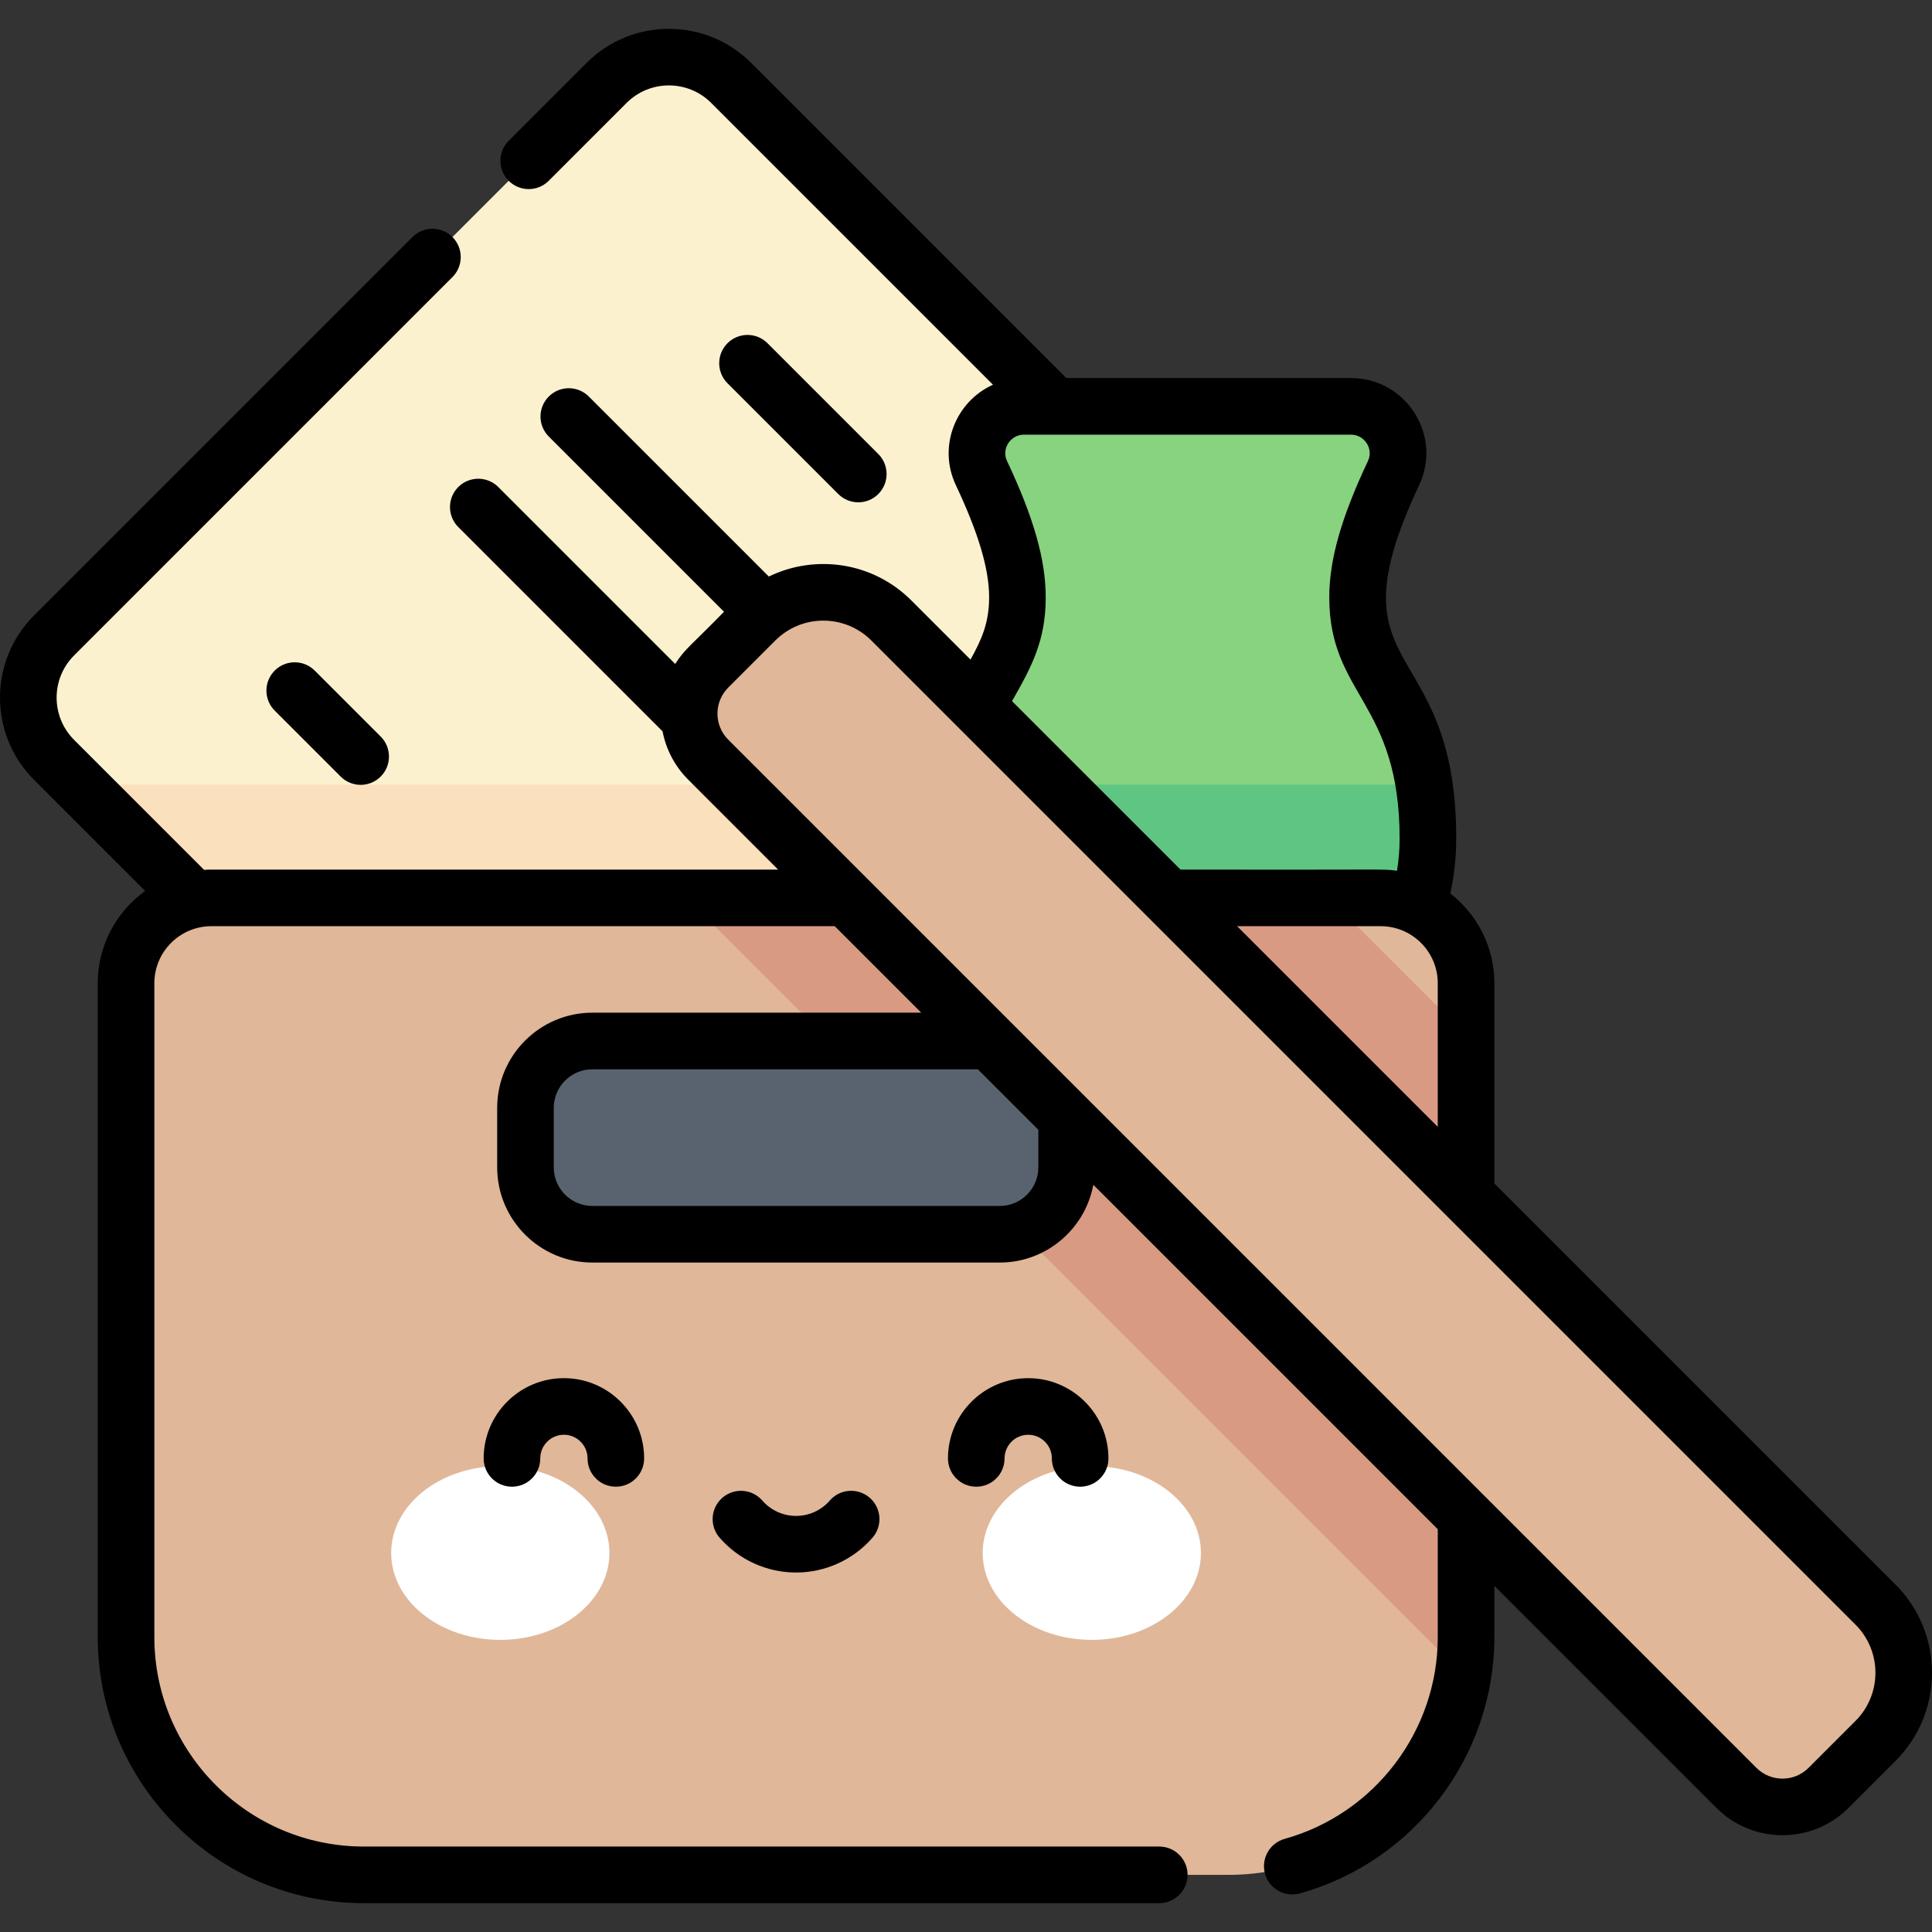 <svg id="Capa_1" enable-background="new 0 0 511.991 511.991" height="512" viewBox="0 0 511.991 511.991" width="512" xmlns="http://www.w3.org/2000/svg"><rect x="0" y="0" width="511.991" height="511.991" fill="#333333" stroke="none"/><g><path d="m155.333 309.366 146.412-146.412c9.115-9.115 9.115-23.893 0-33.008l-107.983-107.981c-9.115-9.115-23.893-9.115-33.008 0l-146.411 146.412c-9.115 9.115-9.115 23.893 0 33.008l107.982 107.982c9.115 9.114 23.893 9.114 33.008-.001z" fill="#fbf1cf"/><path d="m20.904 207.946 101.42 101.42c9.115 9.115 23.893 9.115 33.008 0l101.42-101.42z" fill="#fae0bd"/><path d="m358.01 107.684h-86.634c-9.087 0-15.169 9.451-11.294 17.669 6.034 12.799 9.542 23.578 9.542 32.949 0 22.704-18.643 25.86-18.643 63.921 0 11.658 3.262 22.568 8.94 31.905 4.565 7.507 12.699 12.111 21.485 12.111h66.575c8.786 0 16.92-4.603 21.485-12.111 5.678-9.336 8.94-20.247 8.94-31.905 0-38.06-18.643-41.217-18.643-63.921 0-9.371 3.508-20.15 9.542-32.949 3.873-8.219-2.209-17.669-11.295-17.669z" fill="#88d37f"/><path d="m369.465 254.128c5.677-9.337 8.94-20.247 8.94-31.905 0-5.421-.388-10.115-1.037-14.277h-125.352c-.649 4.162-1.036 8.856-1.036 14.277 0 11.658 3.262 22.568 8.94 31.905 4.565 7.507 12.699 12.111 21.485 12.111h66.575c8.786-.001 16.92-4.604 21.485-12.111z" fill="#5ec682"/><path d="m325.5 496.848h-229.084c-34.801 0-63.013-28.212-63.013-63.013v-173.274c0-12.49 10.125-22.615 22.615-22.615h309.881c12.49 0 22.615 10.125 22.615 22.615v173.274c-.001 34.801-28.213 63.013-63.014 63.013z" fill="#e0b799"/><path d="m352.155 237.946h-170.267l205.837 205.837c.514-3.241.789-6.562.789-9.948v-159.531z" fill="#d99a84"/><path d="m264.941 275.869h-107.967c-9.788 0-17.722 7.934-17.722 17.722v15.769c0 9.788 7.934 17.722 17.722 17.722h107.967c9.788 0 17.722-7.934 17.722-17.722v-15.769c0-9.787-7.934-17.722-17.722-17.722z" fill="#59636f"/><path d="m497.033 425.251-260.804-260.804c-9.965-9.965-26.121-9.965-36.086 0l-12.462 12.462c-6.739 6.739-6.739 17.665 0 24.404l272.487 272.486c6.739 6.739 17.665 6.739 24.404 0l12.462-12.462c9.964-9.965 9.964-26.121-.001-36.086z" fill="#e0b799"/><g><g fill="#fff"><ellipse cx="132.581" cy="411.546" rx="28.919" ry="23.03"/><ellipse cx="289.335" cy="411.546" rx="28.919" ry="23.03"/></g></g><path d="m128.171 386.485c0 4.142 3.358 7.5 7.5 7.5s7.5-3.358 7.5-7.5c0-3.455 2.811-6.265 6.265-6.265 3.455 0 6.265 2.81 6.265 6.265 0 4.142 3.358 7.5 7.5 7.5s7.5-3.358 7.5-7.5c0-11.726-9.54-21.265-21.265-21.265s-21.265 9.539-21.265 21.265zm-55.373-208.775c-2.929 2.929-2.929 7.678 0 10.606l17.478 17.478c2.929 2.929 7.678 2.929 10.606 0 2.929-2.929 2.929-7.678 0-10.606l-17.478-17.478c-2.928-2.929-7.677-2.929-10.606 0zm159.956-46.788c2.929-2.929 2.929-7.678 0-10.606l-29.36-29.36c-2.929-2.929-7.678-2.929-10.606 0-2.929 2.929-2.929 7.678 0 10.606l29.36 29.36c2.929 2.929 7.677 2.929 10.606 0zm269.583 289.026-106.324-106.323v-53.064c0-9.661-4.578-18.267-11.672-23.781 1.033-4.775 1.564-9.65 1.564-14.557 0-54.761-34.261-41.826-9.818-93.671 6.227-13.205-3.507-28.368-18.078-28.368h-75.422l-83.522-83.522c-12.024-12.024-31.59-12.024-43.614 0l-20.648 20.648c-2.929 2.929-2.929 7.678 0 10.606 2.929 2.929 7.678 2.929 10.606 0l20.648-20.648c6.177-6.175 16.227-6.175 22.401 0l74.685 74.685c-9.926 4.481-14.671 16.367-9.847 26.598 6.021 12.772 8.826 22.226 8.826 29.75 0 6.732-1.996 11.213-4.936 16.496l-15.654-15.654c-10.374-10.375-25.673-12.259-37.787-6.356l-47.71-47.709c-2.929-2.929-7.678-2.929-10.606 0-2.929 2.929-2.929 7.678 0 10.606l46.435 46.435c-8.466 8.7-10.413 9.826-12.929 13.832l-46.886-46.886c-2.929-2.929-7.678-2.929-10.606 0-2.929 2.929-2.929 7.678 0 10.606l54.144 54.144c.901 4.693 3.164 9.174 6.791 12.8l23.831 23.831h-150.192c-.651 0-1.295.028-1.937.069l-34.434-34.434c-6.191-6.191-6.191-16.211 0-22.401l100.255-100.254c2.929-2.929 2.929-7.678 0-10.606-2.929-2.929-7.678-2.929-10.606 0l-100.255 100.253c-12.053 12.052-12.054 31.561 0 43.614l29.425 29.425c-7.6 5.472-12.563 14.388-12.563 24.448v173.274c0 38.881 31.632 70.513 70.513 70.513h210.798c4.142 0 7.5-3.358 7.5-7.5s-3.358-7.5-7.5-7.5h-210.797c-30.61 0-55.513-24.903-55.513-55.513v-173.273c0-8.334 6.78-15.114 15.115-15.114h165.191l22.923 22.923h-87.157c-13.907 0-25.222 11.314-25.222 25.222v15.769c0 13.907 11.314 25.222 25.222 25.222h107.967c12.332 0 22.618-8.898 24.792-20.61l91.28 91.28v28.583c0 24.83-16.683 46.822-40.569 53.48-3.99 1.112-6.323 5.249-5.211 9.238 1.108 3.976 5.233 6.326 9.238 5.211 30.347-8.459 51.542-36.393 51.542-67.929v-13.583l58.851 58.851c9.652 9.652 25.358 9.653 35.01 0l12.462-12.462c12.873-12.875 12.873-33.821 0-46.694zm-121.324-159.387v38.064l-53.178-53.178h38.064c8.334-.001 15.114 6.78 15.114 15.114zm-109.638-145.377h86.634c3.595 0 6.036 3.735 4.51 6.971-7.094 15.047-10.258 26.195-10.258 36.147 0 25.988 18.643 27.652 18.643 63.921 0 2.868-.235 5.72-.687 8.538-3.893-.562-1.395-.203-57.383-.314l-44.644-44.644c5.213-9.121 8.932-16.047 8.932-27.5 0-9.951-3.164-21.099-10.258-36.147-1.525-3.239.918-6.972 4.511-6.972zm3.788 194.176c0 5.636-4.585 10.222-10.222 10.222h-107.967c-5.636 0-10.222-4.586-10.222-10.222v-15.769c0-5.637 4.586-10.222 10.222-10.222h102.157l16.032 16.032zm216.567 146.674-12.462 12.462c-3.804 3.805-9.994 3.804-13.797 0-11.333-11.333-272.386-272.386-272.486-272.487-3.804-3.804-3.804-9.993 0-13.797l12.462-12.462c7.043-7.042 18.437-7.042 25.479 0l260.804 260.804c7.025 7.025 7.025 18.455 0 25.48zm-219.25-90.814c-11.725 0-21.265 9.539-21.265 21.265 0 4.142 3.358 7.5 7.5 7.5s7.5-3.358 7.5-7.5c0-3.455 2.811-6.265 6.265-6.265 3.455 0 6.265 2.81 6.265 6.265 0 4.142 3.358 7.5 7.5 7.5s7.5-3.358 7.5-7.5c0-11.726-9.539-21.265-21.265-21.265zm-52.575 32.426c-2.259 2.593-5.52 4.08-8.947 4.08s-6.688-1.487-8.947-4.08c-2.723-3.123-7.459-3.447-10.582-.727-3.123 2.722-3.448 7.459-.727 10.582 5.109 5.862 12.492 9.224 20.256 9.224s15.146-3.362 20.255-9.224c2.721-3.123 2.396-7.86-.727-10.582-3.123-2.721-7.859-2.396-10.581.727z"/></g></svg>